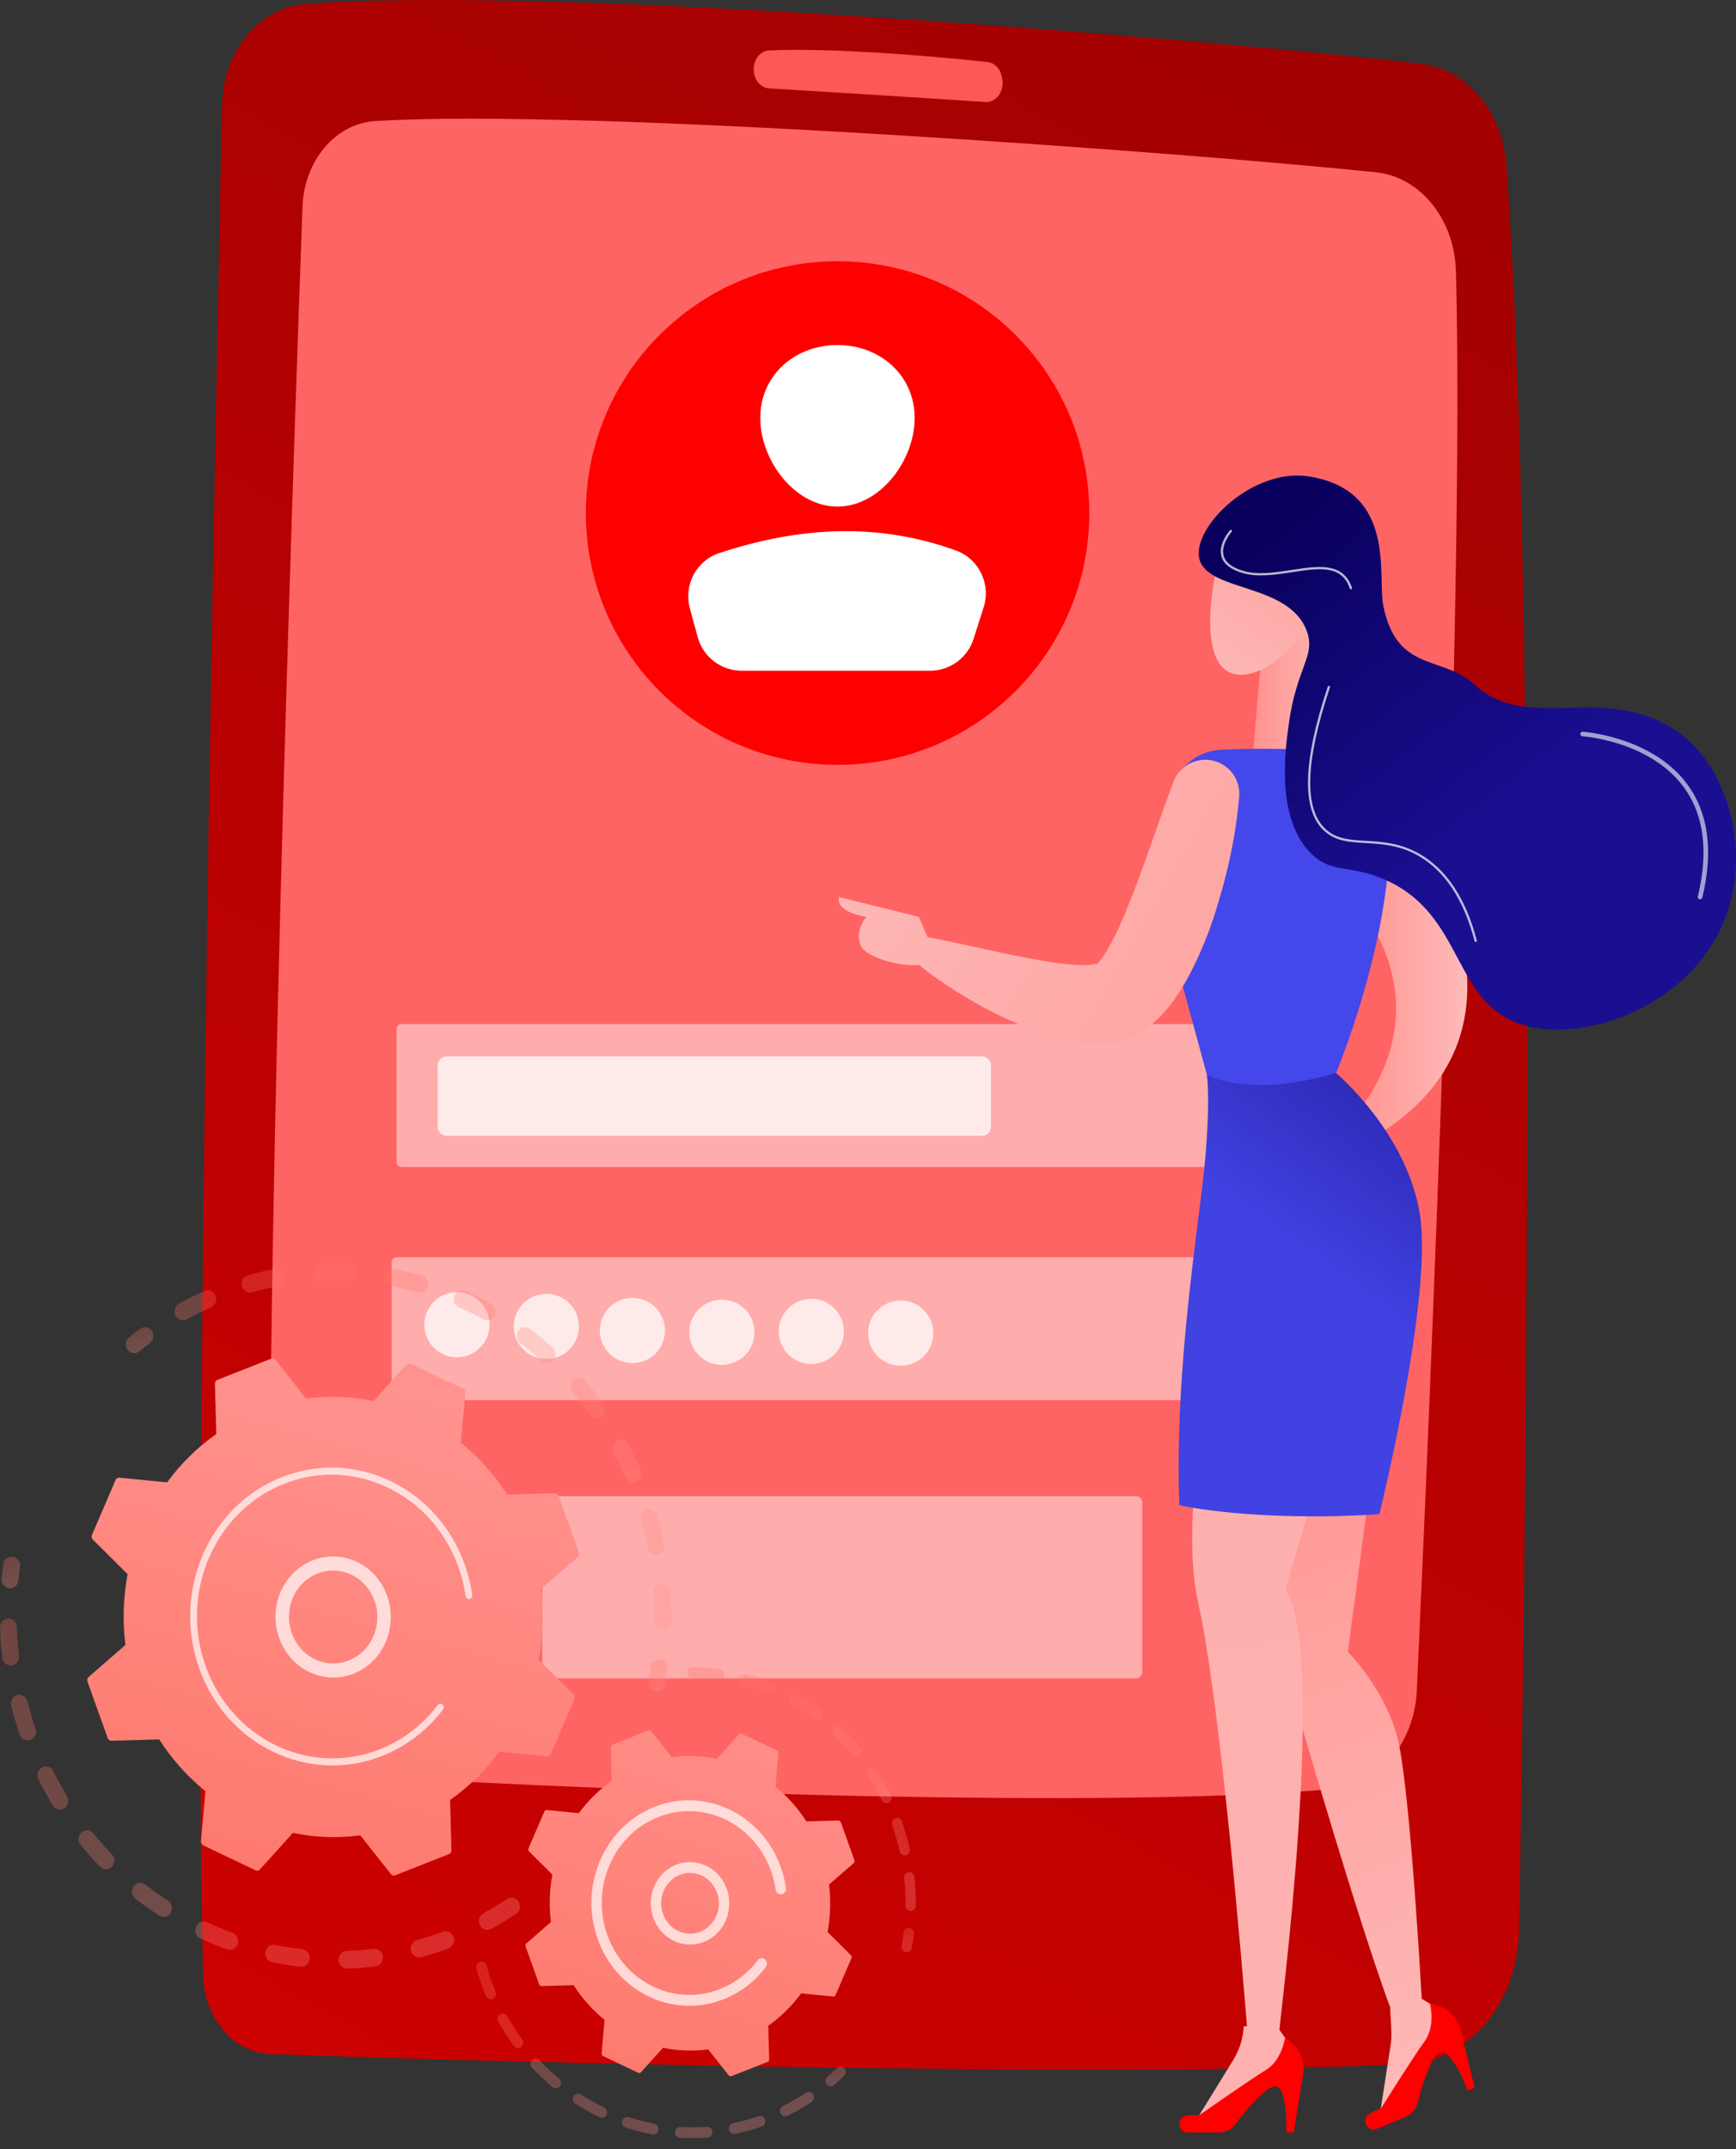 <svg width="101" height="125" viewBox="0 0 101 125" fill="none" xmlns="http://www.w3.org/2000/svg">
<rect x="0" y="0" width="101" height="125" fill="#333333" stroke="none"/>
<g clip-path="url(#clip0_1418_110)">
<path d="M12.916 6.135C12.509 25.312 11.191 91.469 11.821 114.913C11.888 117.397 13.589 119.39 15.713 119.472C26.213 119.874 64.706 120.893 81.88 120.05C85.457 119.875 88.302 116.484 88.376 112.297C88.733 92.166 89.52 35.545 87.649 9.608C87.424 6.499 85.34 4.025 82.687 3.715C71.252 2.377 32.594 -0.894 17.756 0.232C15.079 0.435 12.982 2.999 12.916 6.135Z" fill="url(#paint0_linear_1418_110)"/>
<path d="M17.601 12.019C17.035 27.5 15.253 78.999 15.819 98.042C15.901 100.826 17.776 103.078 20.153 103.24C29.939 103.909 63.324 105.385 77.677 104.042C80.261 103.8 82.29 101.355 82.43 98.326C83.157 82.533 85.245 34.58 84.703 15.75C84.615 12.746 82.627 10.293 80.068 10.024C69.482 8.912 34.006 6.266 21.809 7.045C19.52 7.191 17.697 9.339 17.601 12.019Z" fill="#FF6464"/>
<path d="M43.849 4.036C43.849 4.624 44.243 5.11 44.743 5.141C47.224 5.293 54.21 5.722 57.333 5.934C57.948 5.978 58.431 5.329 58.315 4.621L58.294 4.5C58.215 4.018 57.872 3.653 57.453 3.608C55.343 3.382 48.974 2.754 44.756 2.931C44.248 2.951 43.849 3.443 43.849 4.036Z" fill="#FF5656"/>
<path d="M48.729 44.487C56.818 44.487 63.375 37.93 63.375 29.842C63.375 21.753 56.818 15.196 48.729 15.196C40.641 15.196 34.084 21.753 34.084 29.842C34.084 37.93 40.641 44.487 48.729 44.487Z" fill="#FF0000"/>
<path d="M53.214 24.308C53.214 26.788 51.203 29.465 48.723 29.465C46.243 29.465 44.233 26.788 44.233 24.308C44.233 21.828 46.243 20.069 48.723 20.069C51.203 20.069 53.214 21.828 53.214 24.308Z" fill="white"/>
<path d="M43.151 39.013H54.112C54.675 39.013 55.222 38.834 55.677 38.502C56.131 38.171 56.468 37.703 56.639 37.168L57.229 35.325C57.661 33.975 56.959 32.513 55.628 32.026C51.167 30.395 46.554 30.605 41.829 32.177C40.505 32.617 39.771 34.033 40.136 35.38L40.59 37.054C40.742 37.616 41.076 38.113 41.539 38.467C42.002 38.821 42.568 39.013 43.151 39.013Z" fill="white"/>
<g opacity="0.71">
<path opacity="0.65" d="M76.82 59.563H23.368C23.205 59.563 23.073 59.695 23.073 59.858V67.582C23.073 67.745 23.205 67.877 23.368 67.877H76.82C76.983 67.877 77.115 67.745 77.115 67.582V59.858C77.115 59.695 76.983 59.563 76.82 59.563Z" fill="white"/>
<path opacity="0.65" d="M76.528 73.128H23.076C22.913 73.128 22.781 73.261 22.781 73.424V81.147C22.781 81.311 22.913 81.443 23.076 81.443H76.528C76.691 81.443 76.824 81.311 76.824 81.147V73.424C76.824 73.261 76.691 73.128 76.528 73.128Z" fill="white"/>
<path opacity="0.65" d="M66.092 87.022H31.909C31.708 87.022 31.545 87.185 31.545 87.387V97.257C31.545 97.459 31.708 97.622 31.909 97.622H66.092C66.293 97.622 66.457 97.459 66.457 97.257V87.387C66.457 87.185 66.293 87.022 66.092 87.022Z" fill="white"/>
</g>
<path opacity="0.75" d="M57.13 61.446H25.992C25.702 61.446 25.467 61.681 25.467 61.971V65.54C25.467 65.83 25.702 66.065 25.992 66.065H57.13C57.42 66.065 57.656 65.83 57.656 65.54V61.971C57.656 61.681 57.42 61.446 57.13 61.446Z" fill="white"/>
<g opacity="0.75">
<path d="M27.31 78.806C28.278 78.406 28.737 77.296 28.336 76.329C27.936 75.361 26.826 74.902 25.859 75.302C24.891 75.703 24.432 76.812 24.832 77.78C25.233 78.748 26.342 79.207 27.31 78.806Z" fill="white"/>
<path d="M31.788 79.048C32.835 79.048 33.684 78.199 33.684 77.152C33.684 76.104 32.835 75.255 31.788 75.255C30.74 75.255 29.891 76.104 29.891 77.152C29.891 78.199 30.74 79.048 31.788 79.048Z" fill="white"/>
<path d="M38.639 77.825C38.88 76.806 38.248 75.785 37.229 75.544C36.21 75.304 35.189 75.935 34.948 76.954C34.708 77.974 35.339 78.995 36.358 79.235C37.377 79.476 38.399 78.845 38.639 77.825Z" fill="white"/>
<path d="M41.998 79.388C43.046 79.388 43.895 78.539 43.895 77.492C43.895 76.445 43.046 75.596 41.998 75.596C40.951 75.596 40.102 76.445 40.102 77.492C40.102 78.539 40.951 79.388 41.998 79.388Z" fill="white"/>
<path d="M47.201 79.34C48.248 79.34 49.097 78.49 49.097 77.443C49.097 76.396 48.248 75.547 47.201 75.547C46.153 75.547 45.304 76.396 45.304 77.443C45.304 78.49 46.153 79.34 47.201 79.34Z" fill="white"/>
<path d="M52.404 79.437C53.451 79.437 54.3 78.588 54.3 77.54C54.3 76.493 53.451 75.644 52.404 75.644C51.357 75.644 50.508 76.493 50.508 77.54C50.508 78.588 51.357 79.437 52.404 79.437Z" fill="white"/>
</g>
<path d="M74.059 83.731L79.87 85.183L78.417 96.076C78.417 96.076 80.596 98.254 81.322 101.159C82.048 104.064 82.716 116.261 82.716 116.261L84.094 117.093L84.262 117.788L80.251 123.181L80.916 118.89C81.022 118.209 80.839 116.827 80.896 116.798C78.718 110.988 74.058 94.623 74.058 94.623L74.059 83.731Z" fill="url(#paint1_linear_1418_110)"/>
<path d="M72.361 117.864C72.424 117.864 72.486 117.868 72.549 117.864C72.268 114.362 70.986 98.95 69.703 93.171C68.251 86.635 71.882 73.563 71.882 73.563L78.418 80.099L74.787 92.446C77.275 96.179 74.381 118.037 74.443 118.027L74.439 118.076L75.387 119.378L75.272 120.084L69.484 123.499L71.761 119.801C72.118 119.215 72.324 118.55 72.361 117.864Z" fill="url(#paint2_linear_1418_110)"/>
<path d="M79.713 44.577C79.713 44.577 92.438 58.919 79.713 66.273L78.416 65.334C78.416 65.334 84.734 59.284 78.416 51.879L79.713 44.577Z" fill="url(#paint3_linear_1418_110)"/>
<path d="M69.099 124.034H70.946C71.117 124.034 71.285 123.996 71.438 123.921C71.591 123.846 71.725 123.736 71.829 123.601C72.405 122.853 73.597 121.393 74.168 121.356C74.936 121.304 74.838 124.034 74.838 124.034H75.268L75.813 120.642C75.88 120.226 75.814 119.799 75.625 119.422C75.436 119.046 75.133 118.738 74.759 118.543C74.759 118.543 74.584 119.841 73.632 120.415C72.68 120.989 69.759 123.046 69.759 123.046C69.509 123.017 69.256 123.024 69.008 123.066C68.427 123.171 68.508 124.034 69.099 124.034Z" fill="#FF0000"/>
<path d="M80.109 123.824L81.811 123.108C81.968 123.042 82.108 122.941 82.22 122.812C82.332 122.684 82.413 122.531 82.457 122.366C82.698 121.453 83.231 119.645 83.742 119.389C84.43 119.044 85.398 121.598 85.398 121.598L85.795 121.432L84.982 118.093C84.882 117.684 84.656 117.316 84.336 117.042C84.015 116.768 83.617 116.602 83.197 116.567C83.197 116.567 83.538 117.832 82.884 118.73C82.229 119.629 80.333 122.657 80.333 122.657C80.092 122.727 79.862 122.831 79.65 122.967C79.153 123.289 79.563 124.053 80.109 123.824Z" fill="#FF0000"/>
<path d="M70.216 62.513C70.216 62.513 70.43 63.821 70.117 67.42C69.803 71.018 68.308 79.467 68.613 87.551C68.613 87.551 72.864 88.542 80.252 88.073C80.252 88.073 83.37 75.451 82.611 70.653C81.851 65.855 77.731 62.413 77.731 62.413L70.216 62.513Z" fill="url(#paint4_linear_1418_110)"/>
<path d="M73.358 38.466L72.838 44.577H77.775L76.548 35.249L73.358 38.466Z" fill="url(#paint5_linear_1418_110)"/>
<path d="M79.238 43.732C77.534 43.638 73.724 43.464 71.025 43.611C70.334 43.648 69.675 43.912 69.15 44.363C68.626 44.813 68.264 45.424 68.123 46.101L67.466 49.256C67.221 50.431 67.258 51.648 67.574 52.806L70.218 62.513C70.218 62.513 72.569 63.926 77.733 62.413C77.733 62.413 82.267 51.599 80.411 44.684C80.341 44.422 80.19 44.189 79.979 44.018C79.769 43.847 79.509 43.747 79.238 43.732Z" fill="#4447EA"/>
<path d="M68.252 45.536C67.523 47.454 66.866 49.46 66.162 51.342C65.803 52.283 65.439 53.207 65.05 54.056C64.853 54.478 64.637 54.866 64.437 55.218C64.281 55.491 64.101 55.749 63.898 55.989C63.875 56.009 63.952 56.024 63.977 56.026C63.992 56.026 63.486 56.109 63.33 56.135L62.722 56.131C61.851 56.087 60.864 55.933 59.874 55.741C57.878 55.368 55.802 54.846 53.672 54.45L53.655 54.447C53.493 54.417 53.326 54.441 53.179 54.515C53.033 54.589 52.914 54.709 52.842 54.857C52.77 55.005 52.749 55.172 52.781 55.334C52.814 55.495 52.898 55.641 53.022 55.749C53.881 56.506 54.792 57.127 55.736 57.732C56.212 58.023 56.696 58.308 57.188 58.581C57.69 58.837 58.192 59.095 58.714 59.333C59.765 59.791 60.853 60.214 62.105 60.485C62.433 60.54 62.758 60.597 63.097 60.643C63.476 60.656 63.821 60.69 64.235 60.666C64.454 60.644 64.676 60.617 64.897 60.585C65.014 60.571 65.13 60.55 65.244 60.523C65.395 60.477 65.546 60.426 65.695 60.37C66.006 60.259 66.207 60.124 66.459 59.983C66.669 59.845 66.86 59.701 67.045 59.552C67.729 58.97 68.155 58.391 68.529 57.836C68.879 57.306 69.192 56.753 69.464 56.18C69.977 55.13 70.407 54.043 70.751 52.927C71.435 50.751 71.899 48.613 72.095 46.341C72.137 45.866 72.005 45.391 71.724 45.005C71.443 44.619 71.032 44.347 70.567 44.24C70.102 44.134 69.613 44.199 69.192 44.424C68.771 44.649 68.446 45.019 68.276 45.466L68.252 45.536Z" fill="url(#paint6_linear_1418_110)"/>
<path d="M54.344 55.425L53.463 53.333L48.825 52.178C48.825 52.178 48.454 52.982 50.401 53.333C50.401 53.333 49.706 54.102 50.076 55.007C50.447 55.911 54.388 56.817 54.344 55.425Z" fill="url(#paint7_linear_1418_110)"/>
<path d="M71.267 31.409C71.092 31.512 69.702 36.412 70.866 38.466C72.029 40.52 75.585 38.219 76.548 35.249C77.511 32.278 75.964 28.639 71.267 31.409Z" fill="url(#paint8_linear_1418_110)"/>
<path d="M80.483 35.249C81.28 39.156 83.922 38.086 85.793 39.825C88.826 42.641 93.164 39.737 97.382 42.408C100.426 44.334 101.891 49.265 100.433 53.245C98.409 58.759 91.492 61.026 87.91 59.347C84.485 57.742 84.973 52.935 80.364 51.078C78.407 50.29 77.442 50.802 76.27 49.633C74.218 47.587 74.772 43.617 74.985 42.087C75.448 38.768 76.561 38.167 76.029 36.708C74.994 33.871 70.169 34.456 69.767 32.453C69.401 30.629 72.899 27.172 76.19 27.717C81.278 28.559 80.125 33.508 80.483 35.249Z" fill="url(#paint9_linear_1418_110)"/>
<path opacity="0.6" d="M98.909 52.311C98.94 52.312 98.969 52.302 98.993 52.283C99.017 52.265 99.034 52.239 99.041 52.209C99.693 49.502 99.397 47.283 98.161 45.611C96.11 42.837 92.125 42.563 92.085 42.56C92.05 42.559 92.015 42.571 91.989 42.594C91.963 42.618 91.946 42.651 91.944 42.686C91.942 42.703 91.945 42.721 91.95 42.737C91.956 42.754 91.965 42.769 91.977 42.783C91.988 42.796 92.002 42.806 92.018 42.814C92.034 42.822 92.051 42.826 92.069 42.827C92.108 42.827 95.972 43.097 97.948 45.771C99.134 47.376 99.414 49.521 98.78 52.147C98.772 52.181 98.777 52.217 98.796 52.247C98.814 52.278 98.844 52.299 98.878 52.308C98.888 52.31 98.899 52.311 98.909 52.311Z" fill="white"/>
<path opacity="0.72" d="M85.855 54.789C85.861 54.789 85.867 54.789 85.872 54.789C85.889 54.784 85.904 54.773 85.913 54.758C85.922 54.743 85.924 54.724 85.92 54.707C85.285 52.271 84.169 50.579 82.608 49.678C81.47 49.021 80.407 48.961 79.468 48.907C78.563 48.855 77.781 48.81 77.152 48.25C75.851 47.093 75.926 44.31 77.376 39.983C77.382 39.966 77.38 39.948 77.373 39.932C77.365 39.916 77.351 39.904 77.334 39.898C77.318 39.892 77.299 39.893 77.283 39.901C77.267 39.909 77.255 39.922 77.249 39.939C75.781 44.323 75.717 47.152 77.063 48.348C77.727 48.938 78.53 48.985 79.461 49.038C80.391 49.092 81.431 49.152 82.542 49.791C84.072 50.674 85.165 52.339 85.791 54.739C85.795 54.753 85.803 54.766 85.815 54.775C85.826 54.784 85.841 54.789 85.855 54.789Z" fill="white"/>
<path opacity="0.72" d="M78.594 34.279C78.601 34.279 78.608 34.278 78.615 34.276C78.624 34.273 78.632 34.269 78.638 34.263C78.645 34.258 78.651 34.251 78.655 34.243C78.659 34.235 78.662 34.226 78.662 34.218C78.663 34.209 78.662 34.2 78.659 34.191C78.154 32.69 76.7 32.913 75.159 33.15C74.183 33.3 73.175 33.456 72.319 33.201C71.681 33.012 71.302 32.719 71.192 32.329C71.005 31.666 71.661 30.928 71.667 30.92C71.677 30.907 71.681 30.89 71.679 30.874C71.677 30.858 71.669 30.843 71.657 30.832C71.644 30.821 71.629 30.816 71.612 30.816C71.596 30.816 71.581 30.822 71.568 30.832C71.539 30.865 70.857 31.632 71.064 32.365C71.187 32.803 71.596 33.125 72.281 33.328C73.166 33.591 74.189 33.433 75.179 33.281C76.726 33.043 78.063 32.838 78.532 34.234C78.537 34.247 78.545 34.258 78.556 34.266C78.567 34.274 78.58 34.279 78.594 34.279Z" fill="white"/>
<g opacity="0.3">
<path d="M30.198 110.662C30.252 110.775 30.265 110.904 30.233 111.025C30.2 111.146 30.126 111.252 30.023 111.323C29.556 111.633 29.07 111.927 28.578 112.195C28.52 112.226 28.457 112.245 28.393 112.25C28.328 112.256 28.262 112.248 28.201 112.228C28.139 112.207 28.082 112.174 28.033 112.131C27.985 112.088 27.945 112.035 27.918 111.976L27.914 111.967C27.857 111.848 27.846 111.711 27.886 111.584C27.925 111.457 28.011 111.35 28.126 111.284C28.593 111.029 29.055 110.75 29.498 110.455C29.552 110.42 29.613 110.395 29.677 110.384C29.741 110.373 29.806 110.374 29.87 110.389C29.933 110.404 29.992 110.432 30.044 110.471C30.096 110.51 30.14 110.559 30.172 110.615C30.182 110.63 30.19 110.646 30.198 110.662ZM26.37 112.617C26.379 112.635 26.387 112.654 26.393 112.673C26.438 112.799 26.433 112.938 26.378 113.061C26.322 113.183 26.222 113.279 26.098 113.329C25.576 113.525 25.04 113.699 24.506 113.846C24.244 113.917 23.981 113.755 23.908 113.479C23.874 113.35 23.89 113.212 23.955 113.095C24.02 112.978 24.128 112.891 24.256 112.852C24.763 112.712 25.271 112.546 25.768 112.362C25.882 112.321 26.007 112.324 26.119 112.371C26.231 112.418 26.32 112.506 26.37 112.617ZM22.226 113.636C22.251 113.689 22.267 113.745 22.273 113.804C22.306 114.086 22.114 114.341 21.847 114.373C21.297 114.441 20.738 114.485 20.183 114.504C20.054 114.498 19.932 114.443 19.841 114.351C19.75 114.259 19.698 114.136 19.694 114.007C19.689 113.878 19.734 113.752 19.818 113.654C19.903 113.556 20.021 113.494 20.149 113.479C20.674 113.462 21.206 113.42 21.728 113.356C21.83 113.344 21.933 113.365 22.023 113.415C22.112 113.465 22.183 113.543 22.226 113.636ZM17.966 113.656C18.007 113.744 18.024 113.842 18.014 113.939C18.009 114.004 17.991 114.068 17.961 114.126C17.932 114.184 17.891 114.236 17.841 114.278C17.791 114.321 17.734 114.353 17.671 114.373C17.609 114.393 17.543 114.4 17.478 114.394C16.927 114.331 16.372 114.242 15.829 114.132C15.566 114.077 15.391 113.807 15.441 113.529C15.452 113.464 15.475 113.402 15.509 113.347C15.544 113.291 15.589 113.243 15.643 113.205C15.696 113.168 15.757 113.141 15.82 113.127C15.884 113.113 15.95 113.112 16.015 113.124C16.531 113.23 17.058 113.315 17.582 113.374C17.664 113.384 17.743 113.416 17.81 113.465C17.877 113.514 17.931 113.579 17.966 113.654V113.656ZM13.806 112.678C13.865 112.801 13.874 112.942 13.831 113.072C13.813 113.135 13.782 113.193 13.74 113.243C13.698 113.293 13.647 113.334 13.589 113.364C13.531 113.394 13.467 113.412 13.402 113.416C13.337 113.421 13.272 113.412 13.21 113.39C12.688 113.201 12.165 112.986 11.657 112.75C11.537 112.691 11.444 112.587 11.397 112.461C11.35 112.335 11.354 112.196 11.406 112.072C11.43 112.012 11.466 111.957 11.512 111.911C11.558 111.864 11.612 111.828 11.673 111.803C11.733 111.779 11.797 111.767 11.862 111.768C11.927 111.769 11.992 111.783 12.051 111.81C12.533 112.034 13.03 112.239 13.527 112.418C13.651 112.464 13.751 112.558 13.806 112.678H13.806ZM9.953 110.758C9.991 110.837 10.008 110.923 10.004 111.01C10.001 111.097 9.976 111.182 9.932 111.257C9.9 111.314 9.857 111.363 9.805 111.403C9.753 111.442 9.694 111.47 9.631 111.486C9.568 111.501 9.503 111.504 9.439 111.493C9.375 111.482 9.313 111.458 9.259 111.423C8.788 111.117 8.323 110.785 7.878 110.438C7.774 110.353 7.705 110.232 7.686 110.099C7.667 109.965 7.699 109.829 7.777 109.719C7.813 109.665 7.861 109.62 7.915 109.585C7.97 109.551 8.032 109.528 8.096 109.518C8.16 109.508 8.226 109.512 8.288 109.528C8.351 109.545 8.41 109.574 8.461 109.614C8.884 109.944 9.325 110.259 9.774 110.55C9.852 110.601 9.914 110.673 9.954 110.758H9.953ZM0.928 94.433C0.959 94.499 0.976 94.571 0.979 94.644C0.997 95.196 1.039 95.754 1.103 96.303C1.135 96.584 0.945 96.84 0.677 96.872C0.612 96.879 0.546 96.873 0.483 96.854C0.42 96.835 0.361 96.803 0.311 96.762C0.26 96.72 0.218 96.668 0.188 96.61C0.157 96.552 0.138 96.489 0.132 96.423C0.065 95.845 0.021 95.257 0.001 94.676C-0.007 94.543 0.038 94.413 0.127 94.314C0.215 94.214 0.34 94.154 0.472 94.146C0.568 94.144 0.662 94.17 0.744 94.221C0.825 94.272 0.889 94.346 0.928 94.433ZM6.603 107.992C6.648 108.088 6.664 108.195 6.649 108.3C6.633 108.405 6.586 108.503 6.515 108.581C6.471 108.629 6.418 108.667 6.358 108.693C6.299 108.72 6.235 108.733 6.17 108.734C6.105 108.734 6.041 108.721 5.981 108.696C5.922 108.67 5.868 108.633 5.824 108.585C5.43 108.177 5.046 107.746 4.685 107.303C4.601 107.198 4.559 107.065 4.569 106.931C4.578 106.796 4.639 106.671 4.737 106.579C4.785 106.535 4.842 106.502 4.903 106.481C4.965 106.46 5.03 106.453 5.095 106.458C5.159 106.463 5.222 106.482 5.279 106.513C5.337 106.544 5.387 106.586 5.427 106.637C5.769 107.057 6.132 107.469 6.507 107.855C6.546 107.895 6.578 107.942 6.603 107.992ZM1.556 98.859C1.571 98.89 1.583 98.922 1.592 98.955C1.727 99.489 1.887 100.024 2.065 100.545C2.11 100.671 2.105 100.81 2.05 100.932C1.995 101.054 1.895 101.151 1.771 101.201C1.71 101.224 1.644 101.234 1.579 101.23C1.514 101.226 1.45 101.209 1.391 101.18C1.333 101.151 1.281 101.111 1.239 101.061C1.196 101.011 1.165 100.953 1.145 100.891C0.957 100.343 0.789 99.78 0.647 99.219C0.577 98.944 0.732 98.663 0.993 98.591C1.103 98.561 1.22 98.572 1.324 98.621C1.427 98.67 1.51 98.754 1.556 98.859ZM3.921 104.511C3.975 104.624 3.987 104.753 3.955 104.874C3.923 104.995 3.849 105.101 3.746 105.172C3.691 105.208 3.631 105.233 3.567 105.244C3.503 105.255 3.437 105.254 3.374 105.239C3.31 105.224 3.251 105.196 3.199 105.158C3.146 105.119 3.103 105.07 3.07 105.014C2.773 104.523 2.491 104.013 2.234 103.497C2.232 103.494 2.231 103.49 2.229 103.487C2.172 103.368 2.162 103.231 2.201 103.104C2.24 102.978 2.325 102.871 2.44 102.804C2.497 102.773 2.56 102.755 2.625 102.749C2.69 102.743 2.756 102.751 2.817 102.771C2.879 102.792 2.936 102.825 2.985 102.868C3.033 102.911 3.073 102.964 3.1 103.023C3.345 103.514 3.612 103.998 3.895 104.464C3.904 104.479 3.914 104.495 3.922 104.511H3.921Z" fill="url(#paint10_linear_1418_110)"/>
<path d="M1.117 90.832C1.161 90.926 1.177 91.031 1.163 91.135C1.126 91.397 1.094 91.664 1.067 91.928C1.063 91.994 1.045 92.058 1.015 92.116C0.985 92.175 0.944 92.227 0.894 92.269C0.844 92.311 0.786 92.343 0.723 92.363C0.661 92.383 0.595 92.39 0.53 92.384C0.398 92.366 0.278 92.296 0.197 92.19C0.115 92.084 0.079 91.951 0.095 91.818C0.123 91.54 0.156 91.259 0.195 90.983C0.204 90.876 0.248 90.775 0.321 90.696C0.394 90.617 0.491 90.565 0.597 90.548C0.703 90.53 0.811 90.549 0.906 90.6C1 90.652 1.074 90.733 1.117 90.832Z" fill="url(#paint11_linear_1418_110)"/>
</g>
<g opacity="0.3">
<path d="M8.871 77.478C8.923 77.587 8.936 77.71 8.908 77.828C8.88 77.945 8.813 78.05 8.717 78.124C8.512 78.277 8.307 78.438 8.107 78.601C8.057 78.642 7.998 78.672 7.936 78.69C7.874 78.708 7.808 78.713 7.744 78.704C7.679 78.695 7.617 78.674 7.562 78.64C7.506 78.607 7.458 78.562 7.42 78.509C7.341 78.401 7.305 78.266 7.322 78.132C7.338 77.998 7.404 77.876 7.508 77.789C7.719 77.617 7.935 77.448 8.151 77.287C8.209 77.245 8.275 77.217 8.345 77.204C8.416 77.192 8.488 77.195 8.557 77.213C8.626 77.231 8.69 77.264 8.744 77.31C8.799 77.356 8.843 77.413 8.873 77.478H8.871Z" fill="url(#paint12_linear_1418_110)"/>
<path d="M37.001 84.88C37.101 85.092 37.198 85.306 37.292 85.523C37.347 85.646 37.352 85.785 37.307 85.911C37.261 86.038 37.169 86.142 37.05 86.202C36.99 86.229 36.926 86.244 36.861 86.246C36.796 86.248 36.731 86.237 36.671 86.213C36.61 86.189 36.555 86.153 36.509 86.108C36.463 86.062 36.426 86.007 36.401 85.947C36.183 85.446 35.948 84.956 35.697 84.484C35.632 84.365 35.616 84.227 35.651 84.096C35.685 83.966 35.769 83.854 35.885 83.784C35.941 83.751 36.003 83.73 36.068 83.722C36.132 83.715 36.198 83.721 36.26 83.739C36.322 83.758 36.38 83.789 36.43 83.831C36.48 83.872 36.521 83.924 36.55 83.982C36.706 84.276 36.858 84.578 37.001 84.88ZM38.202 88.063C38.214 88.09 38.224 88.117 38.232 88.145C38.389 88.694 38.526 89.256 38.639 89.816C38.668 89.946 38.644 90.083 38.574 90.196C38.504 90.31 38.392 90.391 38.262 90.424C38.198 90.436 38.132 90.436 38.067 90.423C38.003 90.41 37.942 90.384 37.888 90.347C37.834 90.31 37.788 90.262 37.753 90.207C37.718 90.152 37.693 90.09 37.682 90.026C37.575 89.495 37.445 88.96 37.296 88.439C37.257 88.31 37.269 88.172 37.33 88.053C37.391 87.934 37.496 87.843 37.623 87.8C37.735 87.766 37.855 87.774 37.962 87.822C38.068 87.871 38.154 87.957 38.202 88.063ZM35.14 81.721C35.191 81.828 35.205 81.949 35.179 82.065C35.153 82.18 35.089 82.284 34.997 82.359C34.947 82.399 34.888 82.429 34.825 82.445C34.763 82.462 34.697 82.466 34.633 82.457C34.569 82.447 34.507 82.424 34.452 82.39C34.397 82.356 34.349 82.311 34.312 82.257C34.001 81.824 33.667 81.399 33.32 80.993C33.233 80.89 33.188 80.758 33.195 80.623C33.202 80.489 33.26 80.362 33.356 80.268C33.403 80.223 33.459 80.188 33.52 80.166C33.581 80.144 33.646 80.134 33.711 80.138C33.775 80.141 33.839 80.159 33.897 80.188C33.955 80.217 34.006 80.258 34.047 80.308C34.412 80.735 34.764 81.184 35.092 81.639C35.11 81.665 35.127 81.693 35.14 81.721ZM38.961 92.397C38.99 92.457 39.007 92.522 39.011 92.589C39.05 93.16 39.065 93.74 39.058 94.312C39.059 94.378 39.047 94.443 39.022 94.504C38.998 94.565 38.961 94.621 38.915 94.668C38.869 94.714 38.814 94.752 38.754 94.778C38.693 94.803 38.628 94.817 38.563 94.817C38.292 94.813 38.077 94.58 38.081 94.296C38.088 93.752 38.073 93.201 38.037 92.659C38.025 92.527 38.066 92.395 38.151 92.292C38.236 92.19 38.358 92.125 38.49 92.112C38.588 92.106 38.685 92.131 38.77 92.181C38.854 92.232 38.92 92.307 38.961 92.397ZM32.257 78.521C32.3 78.611 32.316 78.711 32.305 78.81C32.294 78.909 32.255 79.003 32.193 79.081C32.153 79.132 32.103 79.175 32.046 79.206C31.989 79.236 31.926 79.255 31.861 79.261C31.797 79.266 31.732 79.259 31.67 79.238C31.609 79.217 31.552 79.184 31.504 79.141C31.11 78.79 30.695 78.452 30.272 78.136C30.166 78.053 30.094 77.934 30.073 77.801C30.051 77.668 30.081 77.531 30.156 77.42C30.192 77.365 30.238 77.319 30.292 77.283C30.346 77.247 30.407 77.223 30.471 77.212C30.535 77.2 30.601 77.202 30.664 77.218C30.727 77.233 30.786 77.261 30.838 77.3C31.283 77.632 31.719 77.988 32.135 78.357C32.186 78.403 32.228 78.459 32.257 78.521ZM28.777 76.061C28.811 76.134 28.829 76.213 28.829 76.294C28.828 76.374 28.81 76.454 28.774 76.526C28.747 76.585 28.707 76.637 28.659 76.68C28.61 76.724 28.553 76.756 28.491 76.776C28.429 76.797 28.364 76.804 28.299 76.798C28.235 76.792 28.172 76.773 28.115 76.742C27.655 76.49 27.181 76.254 26.703 76.042C26.582 75.984 26.487 75.883 26.438 75.757C26.389 75.632 26.39 75.493 26.441 75.369C26.464 75.308 26.499 75.252 26.544 75.205C26.589 75.158 26.643 75.121 26.703 75.095C26.762 75.07 26.827 75.057 26.892 75.057C26.957 75.057 27.021 75.07 27.081 75.096C27.583 75.318 28.082 75.565 28.566 75.831C28.659 75.883 28.733 75.964 28.777 76.061ZM24.871 74.455C24.924 74.568 24.936 74.696 24.905 74.817C24.891 74.88 24.864 74.941 24.826 74.993C24.787 75.046 24.739 75.091 24.683 75.125C24.627 75.159 24.565 75.181 24.5 75.19C24.435 75.199 24.369 75.195 24.306 75.179C23.805 75.037 23.294 74.916 22.785 74.818C22.654 74.79 22.54 74.711 22.466 74.6C22.393 74.488 22.366 74.352 22.391 74.221C22.4 74.156 22.422 74.093 22.456 74.037C22.49 73.981 22.535 73.932 22.588 73.894C22.641 73.855 22.701 73.828 22.765 73.813C22.829 73.798 22.895 73.796 22.96 73.808C23.495 73.91 24.035 74.038 24.561 74.187C24.629 74.207 24.692 74.241 24.745 74.288C24.798 74.334 24.841 74.391 24.871 74.455ZM20.726 73.782C20.763 73.859 20.78 73.945 20.777 74.031C20.776 74.097 20.762 74.162 20.736 74.222C20.71 74.282 20.672 74.337 20.625 74.383C20.578 74.428 20.522 74.464 20.46 74.488C20.399 74.512 20.334 74.523 20.268 74.522C19.751 74.498 19.227 74.498 18.71 74.522C18.44 74.534 18.212 74.313 18.2 74.03C18.188 73.748 18.397 73.507 18.667 73.496C19.211 73.472 19.762 73.473 20.308 73.496C20.397 73.501 20.483 73.53 20.557 73.581C20.631 73.631 20.689 73.701 20.726 73.782ZM16.543 74.08C16.563 74.123 16.578 74.169 16.587 74.216C16.635 74.495 16.459 74.763 16.192 74.813C15.684 74.91 15.173 75.032 14.673 75.172C14.61 75.189 14.544 75.193 14.479 75.183C14.415 75.174 14.352 75.152 14.296 75.118C14.241 75.084 14.192 75.04 14.153 74.987C14.115 74.934 14.088 74.874 14.073 74.81C14.037 74.681 14.053 74.543 14.117 74.426C14.182 74.308 14.289 74.22 14.417 74.18C14.942 74.031 15.48 73.904 16.015 73.803C16.122 73.783 16.231 73.8 16.327 73.85C16.422 73.901 16.498 73.981 16.543 74.08ZM12.531 75.335C12.535 75.345 12.54 75.354 12.543 75.364C12.595 75.488 12.597 75.627 12.549 75.752C12.5 75.878 12.406 75.98 12.284 76.037C11.934 76.192 11.584 76.361 11.242 76.538C11.119 76.602 10.996 76.668 10.875 76.734C10.818 76.765 10.755 76.784 10.69 76.79C10.625 76.795 10.559 76.788 10.498 76.767C10.436 76.747 10.379 76.714 10.33 76.671C10.282 76.627 10.242 76.574 10.215 76.515C10.152 76.396 10.139 76.257 10.177 76.128C10.216 75.998 10.303 75.889 10.42 75.823C10.548 75.753 10.677 75.684 10.806 75.616C11.164 75.43 11.533 75.253 11.901 75.091C12.017 75.041 12.148 75.038 12.266 75.084C12.384 75.13 12.479 75.22 12.531 75.335Z" fill="url(#paint13_linear_1418_110)"/>
<path d="M38.792 96.809C38.837 96.904 38.852 97.011 38.836 97.115C38.796 97.39 38.748 97.669 38.699 97.945C38.689 98.009 38.666 98.071 38.631 98.127C38.597 98.183 38.551 98.231 38.498 98.268C38.444 98.306 38.384 98.333 38.32 98.347C38.256 98.361 38.19 98.362 38.126 98.349C37.995 98.319 37.882 98.239 37.81 98.126C37.738 98.014 37.712 97.877 37.739 97.746C37.787 97.484 37.831 97.221 37.87 96.958C37.881 96.853 37.926 96.753 37.998 96.675C38.071 96.598 38.168 96.546 38.273 96.529C38.378 96.512 38.485 96.531 38.579 96.581C38.672 96.632 38.747 96.712 38.79 96.809L38.792 96.809Z" fill="url(#paint14_linear_1418_110)"/>
</g>
<path d="M33.42 98.829C33.44 98.784 33.446 98.733 33.437 98.684C33.427 98.636 33.404 98.591 33.369 98.556L31.346 96.545C31.601 95.186 31.644 93.796 31.472 92.425L33.611 90.565C33.648 90.532 33.674 90.488 33.687 90.44C33.699 90.392 33.696 90.342 33.679 90.295L32.501 87.014C32.485 86.968 32.456 86.928 32.417 86.9C32.377 86.873 32.33 86.858 32.282 86.858L29.503 86.935C28.776 85.792 27.869 84.775 26.816 83.923L27.073 81.014C27.078 80.965 27.068 80.916 27.045 80.873C27.021 80.83 26.985 80.795 26.942 80.773L23.901 79.322C23.858 79.3 23.808 79.294 23.761 79.304C23.713 79.313 23.67 79.339 23.639 79.375L21.729 81.495C20.439 81.224 19.112 81.176 17.805 81.353L16.03 79.102C16.001 79.064 15.96 79.036 15.914 79.023C15.867 79.01 15.818 79.013 15.773 79.03L12.652 80.259C12.606 80.278 12.568 80.31 12.541 80.352C12.515 80.393 12.502 80.442 12.504 80.49L12.584 83.409C11.483 84.185 10.516 85.136 9.722 86.224L6.952 85.948C6.904 85.944 6.856 85.955 6.815 85.98C6.773 86.005 6.741 86.043 6.723 86.087L5.349 89.277C5.329 89.323 5.323 89.373 5.333 89.422C5.342 89.47 5.365 89.515 5.4 89.551L7.423 91.561C7.168 92.92 7.125 94.31 7.296 95.682L5.156 97.542C5.12 97.575 5.093 97.618 5.081 97.666C5.069 97.714 5.072 97.765 5.088 97.811L6.267 101.095C6.282 101.141 6.312 101.18 6.351 101.208C6.39 101.236 6.437 101.251 6.486 101.251L9.264 101.174C9.991 102.316 10.899 103.334 11.951 104.186L11.694 107.095C11.69 107.143 11.699 107.193 11.723 107.236C11.746 107.279 11.782 107.314 11.826 107.336L14.866 108.787C14.909 108.808 14.958 108.814 15.005 108.804C15.052 108.794 15.095 108.77 15.126 108.733L17.041 106.611C18.331 106.882 19.658 106.931 20.964 106.754L22.74 109.004C22.769 109.043 22.81 109.07 22.857 109.083C22.903 109.096 22.952 109.094 22.997 109.076L26.118 107.847C26.163 107.828 26.202 107.796 26.229 107.755C26.255 107.713 26.268 107.665 26.266 107.616L26.186 104.697C27.287 103.921 28.254 102.97 29.048 101.882L31.818 102.158C31.866 102.163 31.914 102.151 31.955 102.126C31.997 102.101 32.029 102.064 32.047 102.019L33.42 98.829Z" fill="url(#paint15_linear_1418_110)"/>
<path opacity="0.7" d="M22.388 92.493C23.116 94.032 22.681 95.943 21.3 96.949C19.782 98.055 17.688 97.655 16.631 96.059C16.119 95.283 15.922 94.34 16.082 93.424C16.229 92.516 16.727 91.702 17.468 91.157C18.985 90.052 21.079 90.451 22.136 92.048C22.231 92.19 22.315 92.339 22.388 92.493ZM17.079 95.246C17.136 95.365 17.2 95.481 17.273 95.591C18.083 96.817 19.689 97.121 20.853 96.274C22.017 95.426 22.305 93.739 21.494 92.515C20.683 91.291 19.078 90.983 17.915 91.833C17.347 92.25 16.965 92.874 16.853 93.57C16.754 94.139 16.833 94.724 17.079 95.246Z" fill="white"/>
<path opacity="0.7" d="M26.693 90.172C26.819 90.437 26.932 90.709 27.032 90.989C27.064 91.076 27.095 91.165 27.123 91.255C27.266 91.695 27.375 92.144 27.449 92.6C27.449 92.606 27.449 92.612 27.452 92.618C27.455 92.636 27.458 92.654 27.46 92.671C27.466 92.706 27.471 92.74 27.475 92.774C27.482 92.817 27.475 92.86 27.456 92.898C27.437 92.937 27.407 92.968 27.369 92.989C27.351 92.998 27.331 93.004 27.311 93.008C27.285 93.011 27.259 93.009 27.233 93.002C27.208 92.995 27.184 92.983 27.163 92.967C27.142 92.951 27.125 92.93 27.113 92.907C27.1 92.884 27.092 92.859 27.089 92.833C27.006 92.253 26.864 91.683 26.666 91.132C25.684 88.393 23.457 86.52 20.916 85.955C19.457 85.629 17.933 85.749 16.543 86.3C16.291 86.4 16.043 86.512 15.802 86.638C14.189 87.478 12.913 88.864 12.159 90.61C11.295 92.612 11.226 94.869 11.968 96.921C13.5 101.183 18.038 103.348 22.091 101.752C22.34 101.654 22.584 101.543 22.822 101.419C23.861 100.876 24.766 100.108 25.471 99.171C25.489 99.147 25.512 99.128 25.538 99.115C25.571 99.097 25.608 99.09 25.646 99.094C25.683 99.099 25.718 99.114 25.746 99.138C25.787 99.173 25.813 99.223 25.819 99.276C25.825 99.33 25.81 99.384 25.778 99.427C25.038 100.411 24.087 101.218 22.995 101.789C22.745 101.919 22.489 102.036 22.227 102.139C17.973 103.815 13.205 101.538 11.6 97.067C10.822 94.914 10.893 92.544 11.801 90.442C12.589 88.609 13.932 87.153 15.625 86.272C15.878 86.141 16.138 86.022 16.403 85.918C18.464 85.106 20.705 85.186 22.712 86.144C24.461 86.978 25.85 88.391 26.693 90.172Z" fill="white"/>
<g opacity="0.3">
<path d="M49.17 120.369C49.199 120.43 49.209 120.499 49.197 120.566C49.185 120.633 49.153 120.695 49.105 120.743C48.917 120.925 48.721 121.104 48.523 121.275C48.492 121.302 48.457 121.321 48.419 121.333C48.381 121.346 48.34 121.35 48.3 121.346C48.261 121.342 48.222 121.329 48.187 121.31C48.152 121.29 48.122 121.263 48.097 121.231C48.047 121.165 48.023 121.082 48.031 120.999C48.039 120.917 48.078 120.84 48.141 120.785C48.33 120.622 48.517 120.452 48.696 120.278C48.725 120.25 48.759 120.228 48.796 120.213C48.834 120.199 48.874 120.192 48.914 120.194C48.954 120.196 48.993 120.206 49.029 120.223C49.065 120.241 49.097 120.265 49.123 120.296C49.142 120.318 49.158 120.343 49.17 120.369Z" fill="url(#paint16_linear_1418_110)"/>
<path d="M47.328 121.852C47.361 121.922 47.369 122.001 47.349 122.076C47.329 122.151 47.283 122.217 47.219 122.261C46.845 122.508 46.459 122.735 46.061 122.942C45.978 122.985 45.894 123.028 45.809 123.069C45.658 123.144 45.48 123.064 45.407 122.917C45.373 122.842 45.368 122.756 45.395 122.678C45.422 122.599 45.478 122.534 45.551 122.495C45.632 122.456 45.712 122.415 45.792 122.374C46.171 122.176 46.54 121.959 46.896 121.724C46.93 121.702 46.968 121.687 47.007 121.68C47.047 121.673 47.087 121.674 47.126 121.683C47.165 121.693 47.202 121.71 47.234 121.734C47.266 121.758 47.293 121.789 47.313 121.823C47.319 121.833 47.324 121.842 47.328 121.852ZM44.493 123.249C44.499 123.264 44.505 123.278 44.509 123.293C44.535 123.372 44.529 123.457 44.494 123.532C44.458 123.607 44.395 123.664 44.317 123.693C43.809 123.869 43.289 124.011 42.762 124.119C42.723 124.126 42.682 124.125 42.643 124.116C42.603 124.108 42.566 124.091 42.533 124.068C42.5 124.045 42.472 124.015 42.451 123.981C42.429 123.947 42.414 123.909 42.408 123.869C42.391 123.789 42.406 123.704 42.451 123.635C42.495 123.565 42.565 123.516 42.645 123.497C43.148 123.393 43.643 123.258 44.128 123.09C44.198 123.067 44.273 123.07 44.341 123.1C44.408 123.129 44.462 123.182 44.493 123.249ZM41.416 123.882C41.434 123.92 41.445 123.96 41.447 124.001C41.454 124.083 41.429 124.165 41.376 124.228C41.323 124.291 41.247 124.33 41.165 124.337C40.63 124.376 40.092 124.38 39.556 124.349C39.474 124.342 39.398 124.303 39.345 124.241C39.291 124.178 39.265 124.097 39.271 124.015C39.272 123.974 39.281 123.934 39.297 123.897C39.314 123.86 39.337 123.827 39.367 123.799C39.396 123.771 39.431 123.749 39.469 123.735C39.507 123.721 39.547 123.714 39.588 123.716C40.099 123.745 40.61 123.741 41.12 123.705C41.182 123.701 41.243 123.715 41.296 123.747C41.349 123.779 41.391 123.826 41.416 123.882H41.416ZM38.285 123.701C38.313 123.762 38.323 123.831 38.312 123.898C38.306 123.938 38.292 123.976 38.272 124.011C38.251 124.046 38.223 124.076 38.191 124.1C38.158 124.123 38.121 124.141 38.081 124.15C38.042 124.159 38.001 124.16 37.962 124.154C37.432 124.053 36.911 123.919 36.399 123.752C36.321 123.724 36.257 123.667 36.22 123.593C36.182 123.519 36.175 123.434 36.2 123.354C36.21 123.316 36.228 123.279 36.253 123.247C36.278 123.215 36.309 123.189 36.344 123.17C36.379 123.15 36.418 123.138 36.458 123.134C36.498 123.13 36.539 123.134 36.578 123.146C37.065 123.306 37.562 123.434 38.066 123.529C38.113 123.539 38.158 123.559 38.196 123.589C38.233 123.619 38.264 123.657 38.284 123.701H38.285ZM35.288 122.722C35.308 122.765 35.319 122.811 35.32 122.857C35.321 122.904 35.312 122.951 35.293 122.994C35.278 123.031 35.256 123.065 35.227 123.093C35.199 123.122 35.165 123.144 35.128 123.159C35.09 123.173 35.05 123.181 35.01 123.179C34.97 123.178 34.931 123.169 34.894 123.152C34.404 122.919 33.929 122.656 33.471 122.364C33.401 122.318 33.352 122.247 33.333 122.166C33.314 122.084 33.327 121.998 33.369 121.926C33.388 121.891 33.415 121.86 33.446 121.836C33.478 121.811 33.515 121.793 33.553 121.784C33.592 121.774 33.633 121.772 33.672 121.778C33.712 121.784 33.75 121.799 33.784 121.82C34.22 122.099 34.673 122.35 35.141 122.572C35.206 122.603 35.258 122.657 35.287 122.722H35.288ZM32.606 121.01C32.632 121.064 32.642 121.124 32.636 121.183C32.631 121.243 32.609 121.299 32.573 121.347C32.55 121.38 32.52 121.407 32.485 121.427C32.45 121.448 32.412 121.461 32.372 121.465C32.333 121.47 32.292 121.467 32.254 121.455C32.215 121.444 32.18 121.425 32.149 121.399C31.727 121.048 31.327 120.672 30.951 120.271C30.895 120.21 30.864 120.13 30.864 120.046C30.865 119.963 30.897 119.883 30.954 119.822C30.982 119.793 31.015 119.77 31.052 119.755C31.089 119.739 31.128 119.731 31.169 119.731C31.209 119.732 31.248 119.74 31.285 119.757C31.321 119.773 31.354 119.797 31.381 119.826C31.739 120.208 32.121 120.567 32.523 120.902C32.559 120.931 32.587 120.968 32.606 121.01ZM30.404 118.663C30.436 118.729 30.445 118.803 30.429 118.875C30.413 118.946 30.373 119.01 30.317 119.057C30.286 119.082 30.25 119.1 30.211 119.111C30.172 119.122 30.132 119.125 30.092 119.119C30.052 119.113 30.014 119.1 29.98 119.079C29.946 119.058 29.916 119.03 29.893 118.997C29.566 118.549 29.265 118.081 28.994 117.596C28.954 117.524 28.942 117.438 28.962 117.358C28.982 117.277 29.032 117.207 29.102 117.162C29.136 117.141 29.174 117.128 29.214 117.122C29.254 117.117 29.294 117.119 29.333 117.13C29.372 117.14 29.408 117.159 29.439 117.184C29.471 117.209 29.496 117.24 29.515 117.276C29.774 117.738 30.06 118.185 30.372 118.613C30.384 118.629 30.395 118.645 30.404 118.663ZM28.28 114.267C28.288 114.284 28.295 114.302 28.3 114.32C28.426 114.768 28.574 115.209 28.745 115.642C28.77 115.707 28.796 115.773 28.823 115.835C28.855 115.911 28.857 115.997 28.828 116.075C28.799 116.153 28.741 116.216 28.666 116.252C28.629 116.269 28.589 116.278 28.549 116.278C28.509 116.279 28.469 116.271 28.431 116.256C28.394 116.24 28.36 116.217 28.332 116.188C28.305 116.159 28.283 116.125 28.269 116.087C28.239 116.019 28.212 115.95 28.186 115.882C28.008 115.428 27.852 114.966 27.721 114.497C27.697 114.418 27.705 114.332 27.743 114.259C27.782 114.185 27.847 114.129 27.925 114.103C27.994 114.083 28.069 114.088 28.134 114.119C28.199 114.149 28.251 114.202 28.28 114.267Z" fill="url(#paint17_linear_1418_110)"/>
</g>
<g opacity="0.3">
<path d="M51.835 104.426C51.871 104.5 51.877 104.585 51.853 104.663C51.829 104.742 51.775 104.808 51.704 104.849C51.668 104.868 51.629 104.879 51.589 104.882C51.549 104.885 51.509 104.88 51.471 104.867C51.433 104.854 51.398 104.834 51.368 104.807C51.338 104.78 51.314 104.747 51.297 104.711C51.068 104.241 50.811 103.786 50.528 103.346C50.483 103.276 50.467 103.192 50.481 103.11C50.496 103.029 50.542 102.956 50.608 102.906C50.641 102.883 50.678 102.867 50.718 102.859C50.757 102.85 50.798 102.85 50.837 102.859C50.876 102.867 50.914 102.883 50.946 102.906C50.979 102.929 51.007 102.959 51.028 102.993C51.325 103.454 51.594 103.932 51.834 104.424L51.835 104.426ZM52.458 105.914C52.463 105.925 52.467 105.935 52.471 105.946C52.654 106.467 52.808 106.998 52.931 107.536C52.95 107.617 52.938 107.701 52.896 107.773C52.855 107.844 52.787 107.896 52.707 107.918C52.667 107.927 52.627 107.928 52.587 107.921C52.547 107.914 52.509 107.899 52.475 107.877C52.441 107.855 52.412 107.827 52.389 107.793C52.367 107.76 52.351 107.722 52.343 107.683C52.226 107.169 52.08 106.662 51.905 106.165C51.877 106.087 51.879 106.002 51.913 105.926C51.946 105.85 52.007 105.79 52.083 105.758C52.154 105.732 52.232 105.733 52.301 105.761C52.37 105.79 52.427 105.844 52.458 105.912V105.914ZM50.104 101.743C50.134 101.806 50.143 101.876 50.13 101.944C50.117 102.013 50.083 102.075 50.032 102.123C50.003 102.15 49.968 102.171 49.93 102.184C49.893 102.197 49.852 102.203 49.812 102.2C49.773 102.197 49.734 102.186 49.698 102.167C49.663 102.149 49.631 102.123 49.606 102.092C49.276 101.694 48.922 101.317 48.546 100.962C48.486 100.904 48.45 100.826 48.446 100.743C48.442 100.66 48.469 100.578 48.523 100.514C48.548 100.484 48.58 100.458 48.616 100.44C48.651 100.422 48.691 100.412 48.731 100.41C48.771 100.408 48.811 100.414 48.848 100.428C48.886 100.441 48.92 100.463 48.949 100.491C49.343 100.863 49.714 101.258 50.061 101.675C50.078 101.695 50.092 101.717 50.104 101.741V101.743ZM53.174 109.069C53.189 109.102 53.199 109.138 53.203 109.174C53.262 109.726 53.289 110.28 53.284 110.835C53.285 110.875 53.278 110.916 53.263 110.954C53.248 110.992 53.225 111.026 53.197 111.056C53.168 111.085 53.134 111.108 53.096 111.124C53.059 111.14 53.018 111.148 52.977 111.148C52.895 111.144 52.818 111.109 52.762 111.049C52.706 110.989 52.676 110.909 52.678 110.827C52.684 110.298 52.658 109.77 52.602 109.244C52.591 109.162 52.613 109.08 52.663 109.014C52.713 108.948 52.786 108.905 52.868 108.894C52.931 108.887 52.994 108.9 53.049 108.931C53.104 108.962 53.148 109.01 53.174 109.067V109.069ZM47.807 99.574C47.831 99.626 47.842 99.682 47.838 99.739C47.834 99.796 47.816 99.85 47.785 99.897C47.763 99.931 47.735 99.96 47.702 99.983C47.668 100.005 47.631 100.02 47.591 100.028C47.552 100.035 47.511 100.034 47.472 100.025C47.433 100.016 47.396 99.999 47.364 99.975C46.953 99.673 46.523 99.396 46.077 99.146C46.005 99.104 45.953 99.036 45.929 98.956C45.906 98.876 45.914 98.791 45.952 98.717C45.969 98.68 45.994 98.648 46.024 98.621C46.054 98.595 46.09 98.575 46.128 98.563C46.166 98.55 46.206 98.546 46.246 98.55C46.286 98.554 46.325 98.566 46.361 98.585C46.828 98.847 47.278 99.138 47.71 99.455C47.752 99.486 47.785 99.527 47.807 99.574ZM45.084 98.049C45.103 98.088 45.113 98.131 45.115 98.175C45.117 98.219 45.11 98.263 45.095 98.304C45.082 98.342 45.062 98.377 45.035 98.407C45.008 98.437 44.975 98.461 44.939 98.478C44.902 98.495 44.863 98.504 44.823 98.505C44.782 98.507 44.742 98.5 44.705 98.485C44.236 98.295 43.756 98.134 43.267 98.004C43.187 97.98 43.12 97.927 43.079 97.855C43.038 97.783 43.027 97.698 43.048 97.618C43.056 97.578 43.073 97.541 43.096 97.508C43.119 97.475 43.148 97.447 43.183 97.426C43.217 97.404 43.255 97.39 43.295 97.384C43.334 97.377 43.375 97.379 43.414 97.389C43.927 97.525 44.43 97.693 44.922 97.892C44.994 97.922 45.052 97.978 45.084 98.049ZM42.092 97.25C42.118 97.307 42.129 97.369 42.121 97.431C42.117 97.472 42.105 97.51 42.086 97.546C42.067 97.582 42.041 97.613 42.009 97.639C41.978 97.664 41.942 97.683 41.903 97.695C41.864 97.706 41.824 97.71 41.783 97.706C41.284 97.638 40.782 97.603 40.278 97.599C40.196 97.596 40.118 97.561 40.061 97.502C40.004 97.443 39.972 97.364 39.972 97.282C39.972 97.2 40.004 97.121 40.061 97.062C40.118 97.003 40.196 96.968 40.278 96.965C40.806 96.968 41.334 97.005 41.857 97.076C41.908 97.083 41.956 97.103 41.997 97.133C42.038 97.164 42.071 97.204 42.092 97.25Z" fill="url(#paint18_linear_1418_110)"/>
<path d="M53.141 112.322C53.168 112.379 53.178 112.442 53.17 112.505C53.136 112.774 53.093 113.043 53.045 113.305C53.038 113.345 53.024 113.383 53.003 113.418C52.982 113.452 52.954 113.482 52.92 113.505C52.888 113.528 52.85 113.545 52.811 113.553C52.771 113.562 52.73 113.563 52.691 113.555C52.61 113.536 52.541 113.487 52.496 113.417C52.452 113.348 52.436 113.264 52.452 113.183C52.498 112.933 52.54 112.676 52.571 112.42C52.577 112.354 52.604 112.291 52.648 112.243C52.693 112.194 52.753 112.161 52.818 112.15C52.883 112.139 52.95 112.15 53.008 112.181C53.067 112.212 53.113 112.262 53.14 112.322H53.141Z" fill="url(#paint19_linear_1418_110)"/>
</g>
<path d="M49.536 113.903C49.549 113.872 49.553 113.838 49.547 113.806C49.541 113.773 49.525 113.743 49.502 113.72L48.148 112.374C48.319 111.465 48.348 110.534 48.233 109.616L49.664 108.372C49.688 108.349 49.706 108.32 49.713 108.288C49.721 108.256 49.719 108.222 49.708 108.191L48.92 105.996C48.909 105.965 48.889 105.938 48.863 105.92C48.836 105.901 48.804 105.891 48.772 105.891L46.913 105.943C46.426 105.178 45.819 104.498 45.115 103.927L45.286 101.981C45.29 101.948 45.283 101.915 45.268 101.887C45.252 101.858 45.228 101.834 45.199 101.82L43.164 100.849C43.135 100.834 43.102 100.83 43.071 100.837C43.039 100.843 43.01 100.86 42.989 100.884L41.711 102.303C40.847 102.121 39.959 102.089 39.084 102.207L37.896 100.701C37.876 100.676 37.849 100.657 37.818 100.649C37.787 100.64 37.754 100.642 37.724 100.653L35.635 101.476C35.605 101.488 35.579 101.51 35.562 101.538C35.544 101.565 35.535 101.598 35.536 101.63L35.59 103.584C34.853 104.103 34.206 104.739 33.675 105.466L31.821 105.281C31.789 105.278 31.757 105.286 31.729 105.303C31.702 105.319 31.68 105.345 31.668 105.374L30.749 107.509C30.736 107.54 30.732 107.573 30.738 107.606C30.744 107.639 30.76 107.669 30.783 107.692L32.137 109.037C31.966 109.947 31.938 110.877 32.053 111.796L30.623 113.041C30.599 113.063 30.582 113.092 30.574 113.125C30.566 113.157 30.568 113.19 30.58 113.221L31.368 115.417C31.378 115.448 31.398 115.474 31.424 115.493C31.451 115.512 31.483 115.522 31.515 115.521L33.374 115.47C33.861 116.234 34.468 116.914 35.172 117.484L35.001 119.43C34.997 119.463 35.004 119.496 35.02 119.524C35.035 119.553 35.059 119.576 35.088 119.591L37.123 120.562C37.152 120.576 37.184 120.581 37.216 120.574C37.248 120.568 37.276 120.551 37.298 120.527L38.575 119.108C39.439 119.29 40.328 119.322 41.202 119.204L42.391 120.71C42.41 120.735 42.438 120.754 42.468 120.762C42.499 120.771 42.532 120.769 42.562 120.758L44.651 119.935C44.681 119.922 44.707 119.901 44.725 119.873C44.743 119.846 44.751 119.813 44.75 119.78L44.696 117.827C45.433 117.309 46.08 116.673 46.611 115.945L48.465 116.13C48.497 116.133 48.529 116.125 48.557 116.108C48.584 116.092 48.606 116.066 48.618 116.037L49.536 113.903Z" fill="url(#paint20_linear_1418_110)"/>
<path opacity="0.7" d="M42.191 109.647C42.41 110.111 42.48 110.631 42.392 111.136C42.292 111.754 41.954 112.309 41.449 112.68C40.415 113.433 38.989 113.161 38.269 112.074C37.549 110.986 37.805 109.488 38.838 108.735C39.08 108.555 39.357 108.428 39.651 108.361C39.945 108.295 40.25 108.29 40.546 108.346C40.845 108.405 41.13 108.523 41.383 108.694C41.636 108.865 41.852 109.085 42.018 109.341C42.083 109.439 42.141 109.541 42.191 109.647ZM38.639 111.489C38.675 111.566 38.717 111.641 38.764 111.712C39.294 112.512 40.343 112.712 41.104 112.158C41.475 111.885 41.724 111.477 41.798 111.022C41.878 110.563 41.779 110.091 41.523 109.702C41.401 109.513 41.242 109.352 41.056 109.226C40.87 109.1 40.66 109.013 40.44 108.97C40.222 108.928 39.998 108.932 39.782 108.981C39.566 109.03 39.362 109.124 39.184 109.256C38.492 109.76 38.275 110.717 38.639 111.489Z" fill="white"/>
<path opacity="0.7" d="M45.191 108.036C45.276 108.216 45.353 108.402 45.422 108.593C45.559 108.975 45.659 109.37 45.719 109.771L45.727 109.825C45.737 109.89 45.727 109.957 45.698 110.016C45.668 110.075 45.622 110.124 45.564 110.156C45.535 110.17 45.505 110.18 45.473 110.185C45.433 110.19 45.393 110.187 45.353 110.176C45.315 110.166 45.278 110.148 45.246 110.123C45.214 110.098 45.188 110.067 45.168 110.032C45.148 109.996 45.135 109.958 45.13 109.917C45.077 109.542 44.985 109.173 44.856 108.816C44.849 108.797 44.843 108.777 44.835 108.758C44.536 107.939 44.04 107.205 43.39 106.624C43.042 106.314 42.654 106.053 42.235 105.849L42.225 105.843L42.194 105.828C41.59 105.537 40.933 105.373 40.263 105.349C39.594 105.325 38.926 105.441 38.303 105.688C38.139 105.753 37.978 105.826 37.822 105.907C36.777 106.451 35.95 107.348 35.463 108.479C34.904 109.775 34.859 111.236 35.339 112.564C35.821 113.899 36.765 114.961 38.003 115.552C38.606 115.844 39.263 116.007 39.933 116.031C40.603 116.055 41.27 115.94 41.893 115.692C42.054 115.628 42.212 115.556 42.366 115.476C43.039 115.125 43.625 114.628 44.081 114.021C44.108 113.985 44.143 113.955 44.184 113.934C44.235 113.907 44.293 113.896 44.35 113.902C44.407 113.909 44.461 113.932 44.505 113.97C44.569 114.024 44.609 114.1 44.618 114.183C44.627 114.265 44.604 114.349 44.554 114.415C44.044 115.094 43.388 115.65 42.636 116.044C42.464 116.134 42.287 116.214 42.106 116.285C41.409 116.562 40.663 116.692 39.913 116.665C39.164 116.638 38.428 116.455 37.754 116.129C36.369 115.468 35.31 114.282 34.776 112.786C34.239 111.3 34.289 109.666 34.915 108.216C35.459 106.951 36.385 105.947 37.553 105.339C37.728 105.248 37.907 105.166 38.09 105.094C40.843 104.01 43.906 105.324 45.191 108.036Z" fill="white"/>
</g>
<defs>
<linearGradient id="paint0_linear_1418_110" x1="83.643" y1="-0.386" x2="-48.972" y2="240.215" gradientUnits="userSpaceOnUse">
<stop stop-color="#A10101"/>
<stop offset="1" stop-color="#F80101"/>
</linearGradient>
<linearGradient id="paint1_linear_1418_110" x1="87.068" y1="122.222" x2="70.666" y2="79.998" gradientUnits="userSpaceOnUse">
<stop stop-color="#FEBBBA"/>
<stop offset="1" stop-color="#FF928E"/>
</linearGradient>
<linearGradient id="paint2_linear_1418_110" x1="87.317" y1="258.036" x2="33.107" y2="-375.537" gradientUnits="userSpaceOnUse">
<stop stop-color="#FEBBBA"/>
<stop offset="1" stop-color="#FF928E"/>
</linearGradient>
<linearGradient id="paint3_linear_1418_110" x1="85.368" y1="55.425" x2="78.416" y2="55.425" gradientUnits="userSpaceOnUse">
<stop stop-color="#FEBBBA"/>
<stop offset="1" stop-color="#FF928E"/>
</linearGradient>
<linearGradient id="paint4_linear_1418_110" x1="91" y1="53.943" x2="76.5" y2="73.578" gradientUnits="userSpaceOnUse">
<stop stop-color="#140A7E"/>
<stop offset="1" stop-color="#4042E2"/>
</linearGradient>
<linearGradient id="paint5_linear_1418_110" x1="77.775" y1="39.913" x2="72.838" y2="39.913" gradientUnits="userSpaceOnUse">
<stop stop-color="#FEBBBA"/>
<stop offset="1" stop-color="#FF928E"/>
</linearGradient>
<linearGradient id="paint6_linear_1418_110" x1="48.806" y1="42.728" x2="91.51" y2="67.193" gradientUnits="userSpaceOnUse">
<stop stop-color="#FEBBBA"/>
<stop offset="1" stop-color="#FF928E"/>
</linearGradient>
<linearGradient id="paint7_linear_1418_110" x1="44.562" y1="50.135" x2="87.267" y2="74.6" gradientUnits="userSpaceOnUse">
<stop stop-color="#FEBBBA"/>
<stop offset="1" stop-color="#FF928E"/>
</linearGradient>
<linearGradient id="paint8_linear_1418_110" x1="69.552" y1="39.911" x2="79.147" y2="25.88" gradientUnits="userSpaceOnUse">
<stop stop-color="#FEBBBA"/>
<stop offset="1" stop-color="#FF928E"/>
</linearGradient>
<linearGradient id="paint9_linear_1418_110" x1="74.634" y1="29.887" x2="88.227" y2="47.557" gradientUnits="userSpaceOnUse">
<stop stop-color="#09005D"/>
<stop offset="1" stop-color="#1A0F91"/>
</linearGradient>
<linearGradient id="paint10_linear_1418_110" x1="20.692" y1="116.116" x2="7.934" y2="90.405" gradientUnits="userSpaceOnUse">
<stop stop-color="#FF928E"/>
<stop offset="1" stop-color="#FE7062"/>
</linearGradient>
<linearGradient id="paint11_linear_1418_110" x1="1.005" y1="92.24" x2="0.248" y2="90.713" gradientUnits="userSpaceOnUse">
<stop stop-color="#FF928E"/>
<stop offset="1" stop-color="#FE7062"/>
</linearGradient>
<linearGradient id="paint12_linear_1418_110" x1="8.378" y1="78.488" x2="7.854" y2="77.432" gradientUnits="userSpaceOnUse">
<stop stop-color="#FF928E"/>
<stop offset="1" stop-color="#FE7062"/>
</linearGradient>
<linearGradient id="paint13_linear_1418_110" x1="32.204" y1="98.039" x2="19.051" y2="71.53" gradientUnits="userSpaceOnUse">
<stop stop-color="#FF928E"/>
<stop offset="1" stop-color="#FE7062"/>
</linearGradient>
<linearGradient id="paint14_linear_1418_110" x1="38.657" y1="98.205" x2="37.909" y2="96.697" gradientUnits="userSpaceOnUse">
<stop stop-color="#FF928E"/>
<stop offset="1" stop-color="#FE7062"/>
</linearGradient>
<linearGradient id="paint15_linear_1418_110" x1="23.027" y1="80.724" x2="12.378" y2="119.69" gradientUnits="userSpaceOnUse">
<stop stop-color="#FF928E"/>
<stop offset="1" stop-color="#FE7062"/>
</linearGradient>
<linearGradient id="paint16_linear_1418_110" x1="48.798" y1="121.157" x2="48.423" y2="120.402" gradientUnits="userSpaceOnUse">
<stop stop-color="#FF928E"/>
<stop offset="1" stop-color="#FE7062"/>
</linearGradient>
<linearGradient id="paint17_linear_1418_110" x1="41.001" y1="125.463" x2="33.896" y2="111.143" gradientUnits="userSpaceOnUse">
<stop stop-color="#FF928E"/>
<stop offset="1" stop-color="#FE7062"/>
</linearGradient>
<linearGradient id="paint18_linear_1418_110" x1="51.396" y1="111.975" x2="43.213" y2="95.483" gradientUnits="userSpaceOnUse">
<stop stop-color="#FF928E"/>
<stop offset="1" stop-color="#FE7062"/>
</linearGradient>
<linearGradient id="paint19_linear_1418_110" x1="53.088" y1="113.434" x2="52.522" y2="112.292" gradientUnits="userSpaceOnUse">
<stop stop-color="#FF928E"/>
<stop offset="1" stop-color="#FE7062"/>
</linearGradient>
<linearGradient id="paint20_linear_1418_110" x1="44.719" y1="95.327" x2="34.071" y2="131.122" gradientUnits="userSpaceOnUse">
<stop stop-color="#FF928E"/>
<stop offset="1" stop-color="#FE7062"/>
</linearGradient>
<clipPath id="clip0_1418_110">
<rect width="101" height="124.372" fill="white"/>
</clipPath>
</defs>
</svg>
